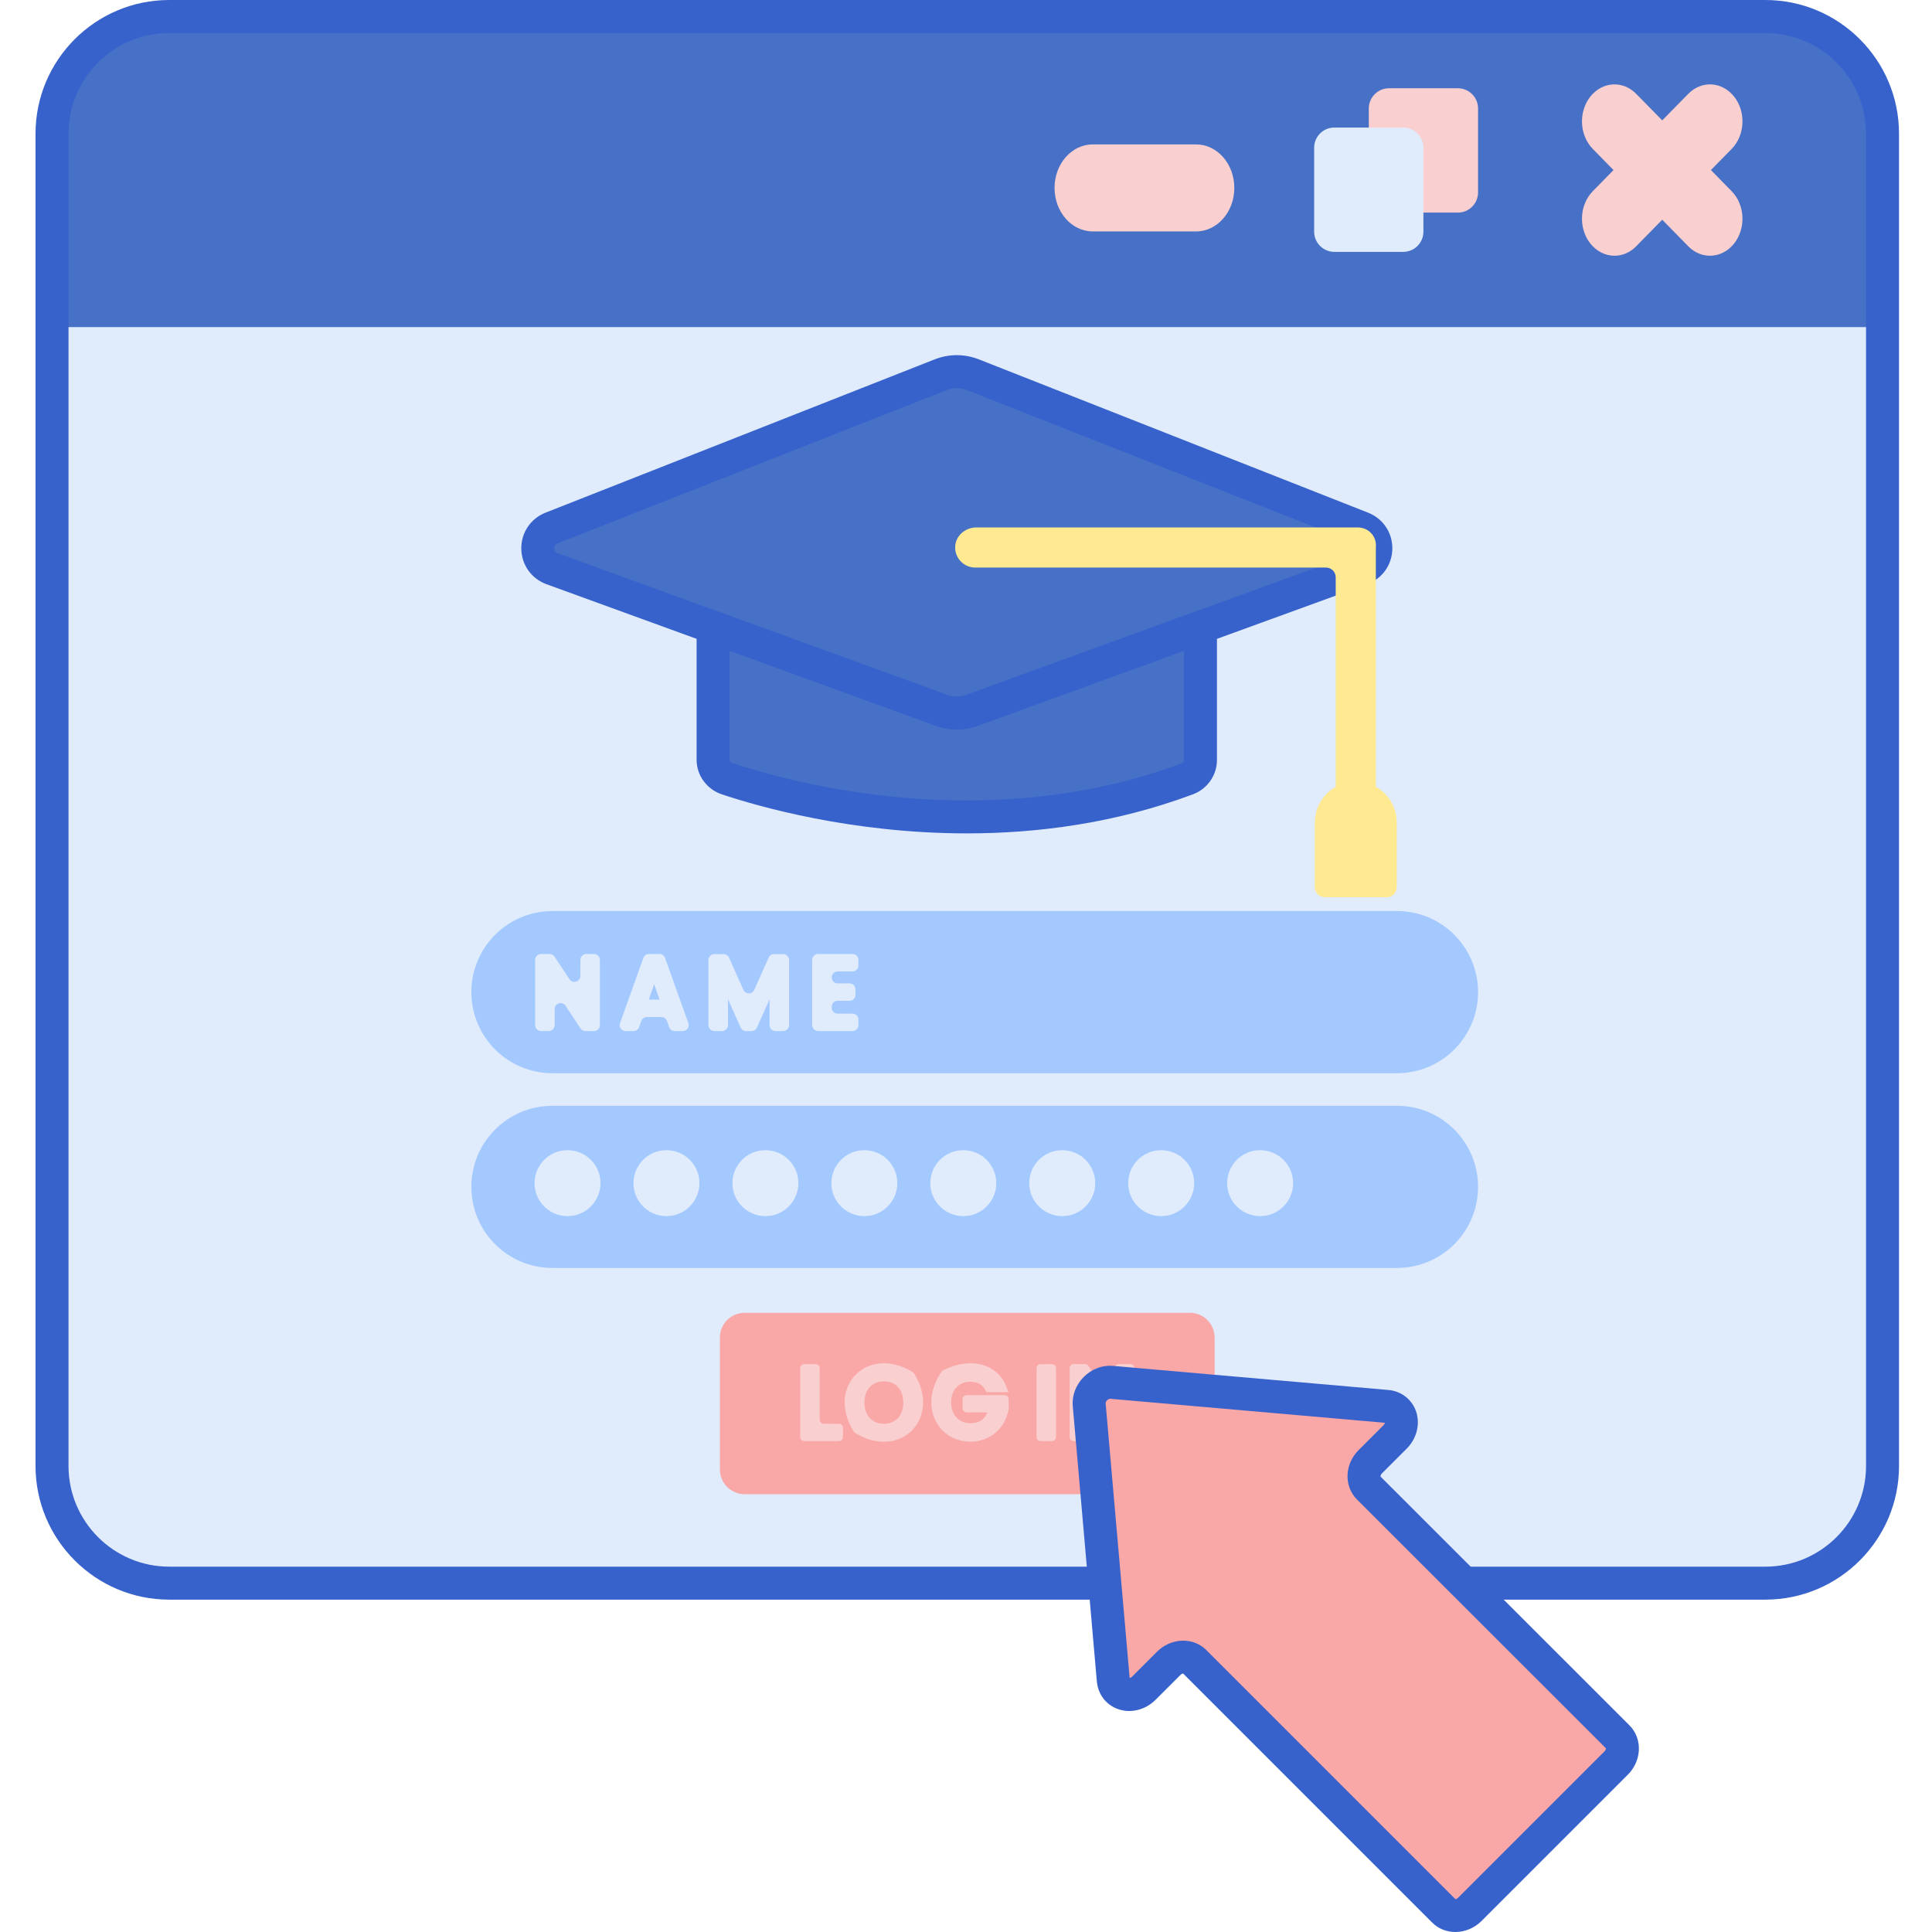 <svg height="468pt" viewBox="-8 0 468 468.618" width="468pt" xmlns="http://www.w3.org/2000/svg"><path d="m419.891 384h-387.16c-15.699 0-28.422-12.723-28.422-28.422v-323.156c0-15.699 12.723-28.422 28.422-28.422h387.16c15.695 0 28.418 12.723 28.418 28.422v323.156c0 15.699-12.723 28.422-28.418 28.422zm0 0" fill="#e0ebfc"/><path d="m448.309 65.051v-32.551c0-15.738-12.688-28.5-28.34-28.5h-387.32c-15.652 0-28.34 12.762-28.34 28.5v46.836h444zm0 0" fill="#4671c6"/><path d="m406.691 41.25 5.027-5.129c3.242-3.309 3.516-8.98.609-12.668-2.914-3.688-7.891-4.004-11.137-.691l-6.316 6.438-6.316-6.438c-3.246-3.309-8.227-3-11.137.691-2.906 3.688-2.633 9.359.609 12.668l5.027 5.129-5.027 5.129c-3.242 3.309-3.516 8.98-.609 12.668 1.562 1.98 3.715 2.984 5.879 2.984 1.871 0 3.754-.754 5.258-2.293l6.316-6.441 6.316 6.441c1.504 1.539 3.383 2.293 5.258 2.293 2.164 0 4.316-1.004 5.879-2.984 2.906-3.688 2.633-9.359-.609-12.668zm0 0" fill="#f9cfcf"/><path d="m345.309 51.566h-16.711c-2.703 0-4.898-2.195-4.898-4.898v-20.359c0-2.703 2.195-4.898 4.898-4.898h16.711c2.703 0 4.895 2.195 4.895 4.898v20.359c0 2.707-2.191 4.898-4.895 4.898zm0 0" fill="#f9cfcf"/><path d="m281.805 56.133h-25.051c-5.125 0-9.277-4.727-9.277-10.555 0-5.832 4.152-10.555 9.277-10.555h25.051c5.125 0 9.277 4.723 9.277 10.555 0 5.828-4.152 10.555-9.277 10.555zm0 0" fill="#f9cfcf"/><path d="m332.055 61.09h-16.711c-2.703 0-4.898-2.195-4.898-4.898v-20.359c0-2.707 2.195-4.898 4.898-4.898h16.711c2.703 0 4.895 2.195 4.895 4.898v20.359c.004 2.703-2.191 4.898-4.895 4.898zm0 0" fill="#e0ebfc"/><path d="m419.891 388h-387.16c-17.879 0-32.422-14.543-32.422-32.422v-323.156c0-17.879 14.543-32.422 32.422-32.422h387.16c17.875 0 32.418 14.543 32.418 32.422v323.156c0 17.879-14.543 32.422-32.418 32.422zm-387.16-380c-13.469 0-24.422 10.957-24.422 24.422v323.156c0 13.465 10.957 24.422 24.422 24.422h387.16c13.461 0 24.418-10.957 24.418-24.422v-323.156c0-13.465-10.957-24.422-24.418-24.422zm0 0" fill="#3762cc"/><path d="m280.309 362.43h-108c-3.312 0-6-2.688-6-6v-32c0-3.316 2.688-6 6-6h108c3.312 0 6 2.684 6 6v32c0 3.312-2.688 6-6 6zm0 0" fill="#f9a7a7"/><path d="m219.832 90.902-94.355 37.168c-4.516 1.781-4.43 8.215.129 9.875l94.492 34.383c2.371.863 4.965.863 7.336 0l94.516-34.395c4.551-1.656 4.637-8.074.129-9.848l-94.383-37.184c-2.527-.996-5.336-.996-7.863 0zm0 0" fill="#4671c6"/><path d="m223.766 176.973c-1.707 0-3.414-.293-5.039-.887l-94.488-34.383c-3.656-1.332-6.051-4.707-6.102-8.598s2.254-7.328 5.871-8.754l94.359-37.172c3.477-1.375 7.312-1.375 10.793 0l94.387 37.18c3.613 1.426 5.914 4.855 5.863 8.746-.051 3.887-2.441 7.258-6.09 8.586l-94.52 34.395c-1.625.594-3.328.887-5.035.887zm-.004-82.82c-.832 0-1.668.156-2.461.469l-94.359 37.172c-.676.266-.809.805-.805 1.207.008.402.156.938.836 1.184l94.492 34.383c1.48.543 3.117.543 4.598 0l94.52-34.395c.676-.242.824-.773.828-1.176.008-.398-.129-.934-.797-1.195l-94.383-37.18c-.797-.312-1.633-.469-2.469-.469zm-3.93-3.25h.02zm0 0" fill="#3762cc"/><path d="m325.41 132.805c.27-2.68-1.715-4.871-4.41-4.871h-92.484c-2.543 0-4.863 1.832-5.117 4.363-.293 2.91 1.988 5.367 4.84 5.367h85.078c1.301 0 2.359 1.055 2.359 2.359v53.773c0 2.547 1.832 4.867 4.363 5.121 2.914.293 5.367-1.992 5.367-4.852v-61.258c.004 0 .004-.004.004-.004zm0 0" fill="#ffea92"/><path d="m328.055 217.625h-15.02c-1.34 0-2.426-1.086-2.426-2.426v-15.699c0-5.477 4.441-9.918 9.918-9.918h.039c5.477 0 9.918 4.441 9.918 9.918v15.699c-.004 1.34-1.09 2.426-2.43 2.426zm0 0" fill="#ffea92"/><path d="m330.539 260.312h-204.855c-10.859 0-19.664-8.805-19.664-19.664 0-10.863 8.805-19.668 19.664-19.668h204.852c10.863 0 19.668 8.809 19.668 19.668 0 10.859-8.805 19.664-19.664 19.664zm0 0" fill="#a4c9ff"/><path d="m330.539 307.547h-204.855c-10.859 0-19.664-8.805-19.664-19.664 0-10.863 8.805-19.668 19.664-19.668h204.852c10.863 0 19.668 8.809 19.668 19.668 0 10.859-8.805 19.664-19.664 19.664zm0 0" fill="#a4c9ff"/><g fill="#e0ebfc"><path d="m129.82 237.512-3.625-5.473c-.266-.402-.719-.645-1.199-.645h-2.059c-.797 0-1.441.645-1.441 1.441v15.812c0 .797.645 1.441 1.441 1.441h1.852c.797 0 1.441-.645 1.441-1.441v-3.891c0-1.43 1.855-1.988 2.641-.797l3.625 5.484c.266.402.719.645 1.203.645h2.059c.797 0 1.438-.645 1.438-1.441v-15.812c0-.797-.641-1.441-1.438-1.441h-1.855c-.797 0-1.438.645-1.438 1.441v3.879c-.004 1.426-1.859 1.984-2.645.797zm0 0"/><path d="m147.746 232.348-5.66 15.816c-.336.938.359 1.926 1.355 1.926h1.918c.613 0 1.156-.387 1.359-.961l.523-1.484c.199-.574.746-.961 1.355-.961h3.523c.613 0 1.156.387 1.359.961l.523 1.484c.199.574.746.961 1.355.961h1.945c.996 0 1.691-.988 1.355-1.926l-5.656-15.816c-.203-.57-.75-.953-1.355-.953h-2.551c-.605-.004-1.148.379-1.352.953zm1.309 10.105 1.312-3.734 1.305 3.734zm0 0"/><path d="m172.012 240.098-3.504-7.828c-.234-.516-.746-.852-1.316-.852h-2.223c-.797 0-1.441.645-1.441 1.441v15.789c0 .797.645 1.441 1.441 1.441h1.852c.797 0 1.441-.645 1.441-1.441v-6.293l3.078 6.879c.234.52.746.855 1.316.855h1.324c.566 0 1.082-.336 1.316-.855l3.055-6.859v6.273c0 .797.645 1.441 1.441 1.441h1.855c.793 0 1.438-.645 1.438-1.441v-15.789c0-.797-.645-1.441-1.438-1.441h-2.203c-.566 0-1.082.336-1.312.855l-3.492 7.824c-.508 1.133-2.121 1.137-2.629 0zm0 0"/><path d="m199.906 234.184v-1.348c0-.797-.645-1.441-1.438-1.441h-8.332c-.797 0-1.441.645-1.441 1.441v15.812c0 .797.645 1.441 1.441 1.441h8.332c.793 0 1.438-.645 1.438-1.441v-1.348c0-.797-.645-1.441-1.438-1.441h-3.598c-.797 0-1.441-.645-1.441-1.438v-.23c0-.797.645-1.441 1.441-1.441h2.879c.797 0 1.438-.645 1.438-1.441v-1.348c0-.797-.641-1.441-1.438-1.441h-2.879c-.797 0-1.441-.645-1.441-1.441v-.012c0-.797.645-1.441 1.441-1.441h3.598c.793 0 1.438-.648 1.438-1.441zm0 0"/><path d="m137.344 286.98c0 4.418-3.582 8-8 8s-8-3.582-8-8 3.582-8 8-8 8 3.582 8 8zm0 0"/><path d="m161.344 286.98c0 4.418-3.582 8-8 8s-8-3.582-8-8 3.582-8 8-8 8 3.582 8 8zm0 0"/><path d="m185.344 286.98c0 4.418-3.582 8-8 8s-8-3.582-8-8 3.582-8 8-8 8 3.582 8 8zm0 0"/><path d="m209.344 286.98c0 4.418-3.582 8-8 8s-8-3.582-8-8 3.582-8 8-8 8 3.582 8 8zm0 0"/><path d="m233.344 286.98c0 4.418-3.582 8-8 8s-8-3.582-8-8 3.582-8 8-8 8 3.582 8 8zm0 0"/><path d="m257.344 286.98c0 4.418-3.582 8-8 8s-8-3.582-8-8 3.582-8 8-8 8 3.582 8 8zm0 0"/><path d="m281.344 286.98c0 4.418-3.582 8-8 8s-8-3.582-8-8 3.582-8 8-8 8 3.582 8 8zm0 0"/><path d="m305.344 286.98c0 4.418-3.582 8-8 8s-8-3.582-8-8 3.582-8 8-8 8 3.582 8 8zm0 0"/></g><path d="m190.516 344.34v-12.461c0-.555-.445-1-1-1h-2.734c-.551 0-1 .445-1 1v16.668c0 .555.449 1 1 1h8.375c.551 0 1-.445 1-1v-2.207c0-.551-.449-1-1-1h-3.637c-.555 0-1.004-.449-1.004-1zm0 0" fill="#f9cfcf"/><path d="m213.09 332.824c-10.918-6.746-21.109 3.453-14.352 14.375.09.145.223.277.367.367 10.883 6.703 21.031-3.457 14.355-14.367-.09-.148-.223-.285-.371-.375zm-7.012 12.516c-2.859 0-4.707-2.027-4.707-5.164 0-3.109 1.848-5.117 4.707-5.117s4.707 2.008 4.707 5.117c.004 3.137-1.844 5.164-4.707 5.164zm0 0" fill="#f9cfcf"/><path d="m225.164 339.406v2.184c0 .551.449 1 1 1h4.992c-.625 1.707-2.027 2.629-4.055 2.629-2.816 0-4.707-2.027-4.707-5.043 0-3.051 1.848-5.023 4.707-5.023 1.676 0 2.879.668 3.578 1.988l.285.535h5.348l-.531-1.367c-2.078-5.332-8.398-7.43-15.348-3.926-.172.086-.324.227-.43.383-5.648 8.625-.625 16.926 7.098 16.926 4.75 0 8.637-3.375 9.254-8.148v-2.137c0-.551-.449-1-1-1h-9.188c-.555 0-1.004.449-1.004 1zm0 0" fill="#f9cfcf"/><path d="m243.102 331.875v16.672c0 .551.449 1 1 1h2.734c.551 0 1-.449 1-1v-16.672c0-.551-.449-1-1-1h-2.734c-.551 0-1 .449-1 1zm0 0" fill="#f9cfcf"/><path d="m262.102 331.852v5.785c0 .992-1.285 1.379-1.836.551l-4.562-6.887c-.184-.281-.496-.449-.832-.449h-2.734c-.551 0-1 .449-1 1v16.695c0 .555.449 1 1 1h2.734c.551 0 1-.445 1-1v-5.793c0-.992 1.289-1.379 1.832-.555l4.562 6.902c.184.277.496.445.832.445h2.734c.555 0 1-.445 1-1v-16.695c0-.551-.445-1-1-1h-2.734c-.547 0-.996.445-.996 1zm0 0" fill="#f9cfcf"/><path d="m255.887 340.738 5.836 66.77c.312 3.586 4.648 4.734 7.418 1.973l5.996-5.996c1.863-1.863 4.695-2.055 6.324-.426l60.461 60.461c1.629 1.629 4.461 1.438 6.324-.426l35.438-35.441c1.867-1.863 2.055-4.695.426-6.324l-60.461-60.461c-1.629-1.629-1.438-4.461.426-6.324l5.996-5.996c2.766-2.762 1.613-7.102-1.973-7.414l-66.77-5.84c-2.957-.258-5.699 2.488-5.441 5.445zm0 0" fill="#f9a7a7"/><path d="m344.691 468.617c-2.062 0-4.082-.75-5.598-2.27l-60.461-60.461c.016.047-.332.09-.668.426l-6 5.996c-2.469 2.473-6.066 3.34-9.164 2.219-2.855-1.043-4.793-3.594-5.062-6.668l-5.84-66.773c-.227-2.594.75-5.18 2.672-7.105 1.926-1.922 4.508-2.91 7.105-2.672l66.77 5.836c3.074.27 5.629 2.211 6.668 5.062 1.125 3.094.254 6.691-2.215 9.168l-6 5.996c-.336.336-.379.684-.359.773l60.395 60.359c1.594 1.59 2.418 3.84 2.262 6.172-.145 2.16-1.102 4.223-2.688 5.809l-35.438 35.438c-1.785 1.793-4.109 2.695-6.379 2.695zm-66.012-70.668c2.125 0 4.145.816 5.605 2.281l60.465 60.461c-.02-.047.332-.09.668-.426l35.438-35.441c.336-.336.383-.684.359-.773l-60.395-60.355c-1.59-1.594-2.414-3.844-2.258-6.172.145-2.16 1.098-4.227 2.684-5.812l5.996-5.992c.246-.25.336-.469.355-.613l-66.617-5.828c-.195.004-.512.125-.75.359-.234.234-.379.539-.359.75l5.824 66.621c.145-.023.367-.109.617-.359l5.996-5.996c1.586-1.586 3.648-2.539 5.809-2.684.188-.012.375-.02.562-.02zm0 0" fill="#3762cc"/><path d="m227.43 172.328c-2.367.863-4.965.863-7.336 0l-55.438-20.176v32.137c0 2.066 1.348 3.902 3.402 4.59 13.16 4.406 62.434 18.398 111.598.039 1.949-.727 3.215-2.551 3.215-4.539v-32.227zm0 0" fill="#4671c6"/><path d="m226.227 202.141c-27.961 0-50.645-6.527-59.441-9.469-3.664-1.223-6.129-4.594-6.129-8.383v-32.137c0-1.301.633-2.527 1.703-3.277 1.07-.746 2.438-.926 3.664-.48l55.441 20.176c1.48.539 3.113.539 4.598 0l55.438-20.176c1.227-.445 2.594-.266 3.664.48 1.07.75 1.703 1.973 1.703 3.277v32.223c0 3.66-2.336 6.988-5.816 8.289-18.93 7.07-37.852 9.477-54.824 9.477zm-57.57-44.273v26.418c0 .352.262.664.668.797 13.508 4.523 61.27 17.887 108.93.086.367-.137.617-.457.617-.793v-26.508l-50.07 18.223c-3.25 1.176-6.824 1.176-10.07 0zm58.773 14.461h.02zm0 0" fill="#3762cc"/></svg>